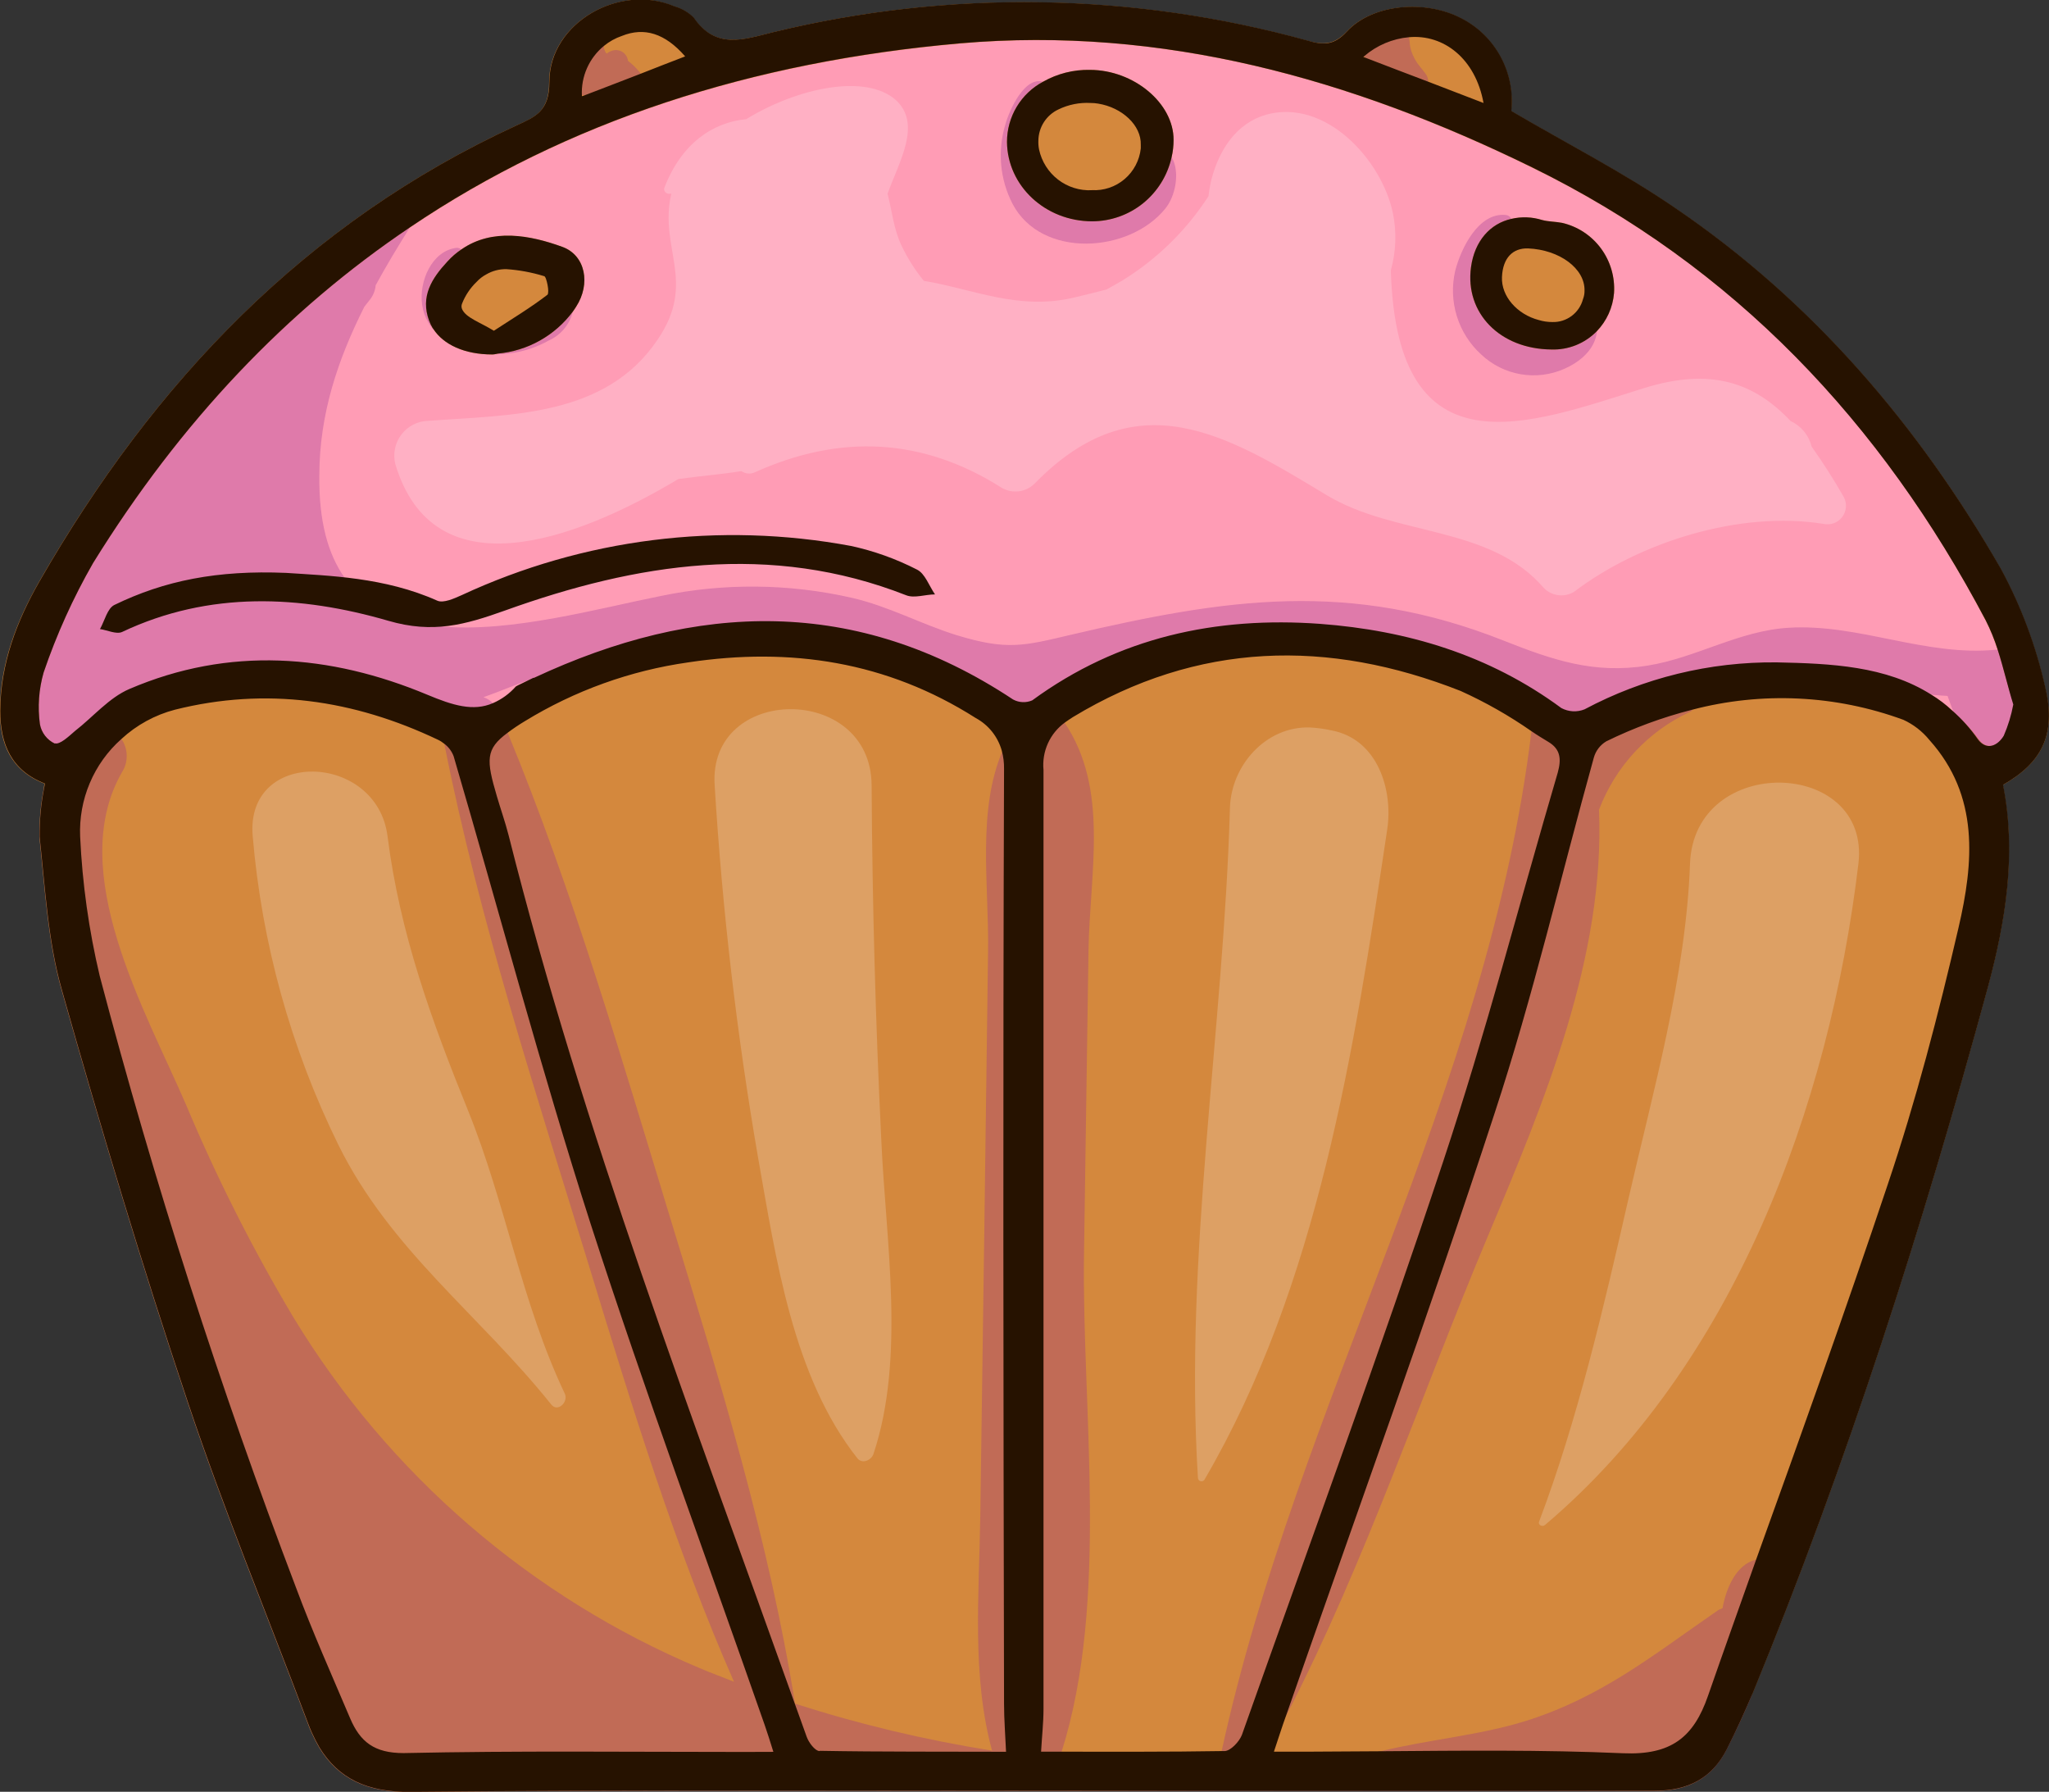 <svg width="175" height="153" viewBox="0 0 175 153" fill="none" xmlns="http://www.w3.org/2000/svg">
<rect x="0" y="0" width="175" height="153" fill="#333333" stroke="none"/>
<g clip-path="url(#clip0_261_2478)">
<path d="M171.053 67.029C172.216 72.892 171.282 78.658 169.764 84.297C164.187 104.78 157.743 124.973 149.663 144.63C149.64 144.668 149.62 144.708 149.604 144.749C148.959 146.311 148.233 147.859 147.456 149.392C146.182 151.892 144.108 152.941 141.294 152.926C125.197 152.886 109.1 152.886 93.003 152.926C73.68 152.926 54.356 152.829 35.033 153.022C31.33 153.06 28.893 151.877 27.271 149.243C27.025 148.821 26.803 148.387 26.604 147.941C26.493 147.71 26.397 147.465 26.301 147.197C22.864 138.045 19.116 128.991 16.013 119.705C12.117 108.091 8.607 96.343 5.266 84.55C4.067 80.347 3.844 75.86 3.363 71.485C3.348 70.082 3.477 68.681 3.748 67.304C3.748 67.17 3.785 67.051 3.807 66.917C0.934 65.808 -0.022 63.517 0 60.712C0 56.694 1.408 53.049 3.348 49.663C13.125 32.663 26.093 19.017 44.084 10.729C45.698 9.985 46.898 9.561 46.898 7.009C46.898 1.949 52.905 -1.436 57.571 0.551C58.193 0.725 58.762 1.055 59.222 1.51C61.104 4.226 63.444 3.4 65.992 2.768C81.021 -0.888 96.728 -0.645 111.638 3.475C113.008 3.839 113.904 3.862 114.986 2.731C117.171 0.342 121.696 -0.037 124.762 1.563C126.196 2.29 127.375 3.438 128.142 4.855C128.909 6.272 129.229 7.89 129.058 9.494C133.813 12.284 138.686 14.769 143.13 17.827C154.833 25.81 163.868 36.36 170.882 48.607C172.603 51.791 173.877 55.198 174.667 58.733C175.637 62.766 174.349 65.154 171.053 67.029Z" fill="#D4883D"/>
<path d="M170.616 55.489C170.343 54.627 170.001 53.788 169.594 52.982C160.706 36.055 148.115 22.737 130.828 14.293C115.423 6.748 99.299 2.202 82.012 3.713C64.237 5.275 48.439 10.357 35.033 19.411C24.516 26.48 15.443 35.981 7.948 48.093C6.244 51.062 4.83 54.189 3.726 57.431C3.314 58.865 3.205 60.371 3.407 61.85C3.472 62.209 3.621 62.547 3.843 62.836C4.065 63.124 4.352 63.356 4.681 63.509C5.118 63.643 5.874 62.914 6.429 62.498C7.985 61.292 9.34 59.648 11.088 58.904C19.59 55.258 28.204 55.928 36.536 59.402C38.684 60.303 40.455 60.831 42.143 60.109C42.885 59.786 43.547 59.304 44.084 58.696C44.139 58.66 44.196 58.628 44.254 58.599L45.587 57.952C45.596 57.956 45.607 57.959 45.617 57.959C45.627 57.959 45.637 57.956 45.647 57.952C59.474 51.493 73.147 50.921 86.552 59.804C86.802 59.94 87.079 60.017 87.362 60.03C87.646 60.043 87.928 59.991 88.189 59.879C95.551 54.492 103.898 52.699 112.779 53.346C120.237 53.904 127.236 56.002 133.376 60.533C133.679 60.696 134.013 60.791 134.356 60.81C134.699 60.829 135.042 60.773 135.361 60.645C140.413 57.953 146.055 56.575 151.774 56.635C156.41 56.731 161.106 56.94 164.972 59.388C165.612 59.775 166.21 60.229 166.757 60.742C167.587 61.439 168.33 62.233 168.972 63.108C169.712 64.12 170.631 63.695 171.193 62.818C171.565 61.961 171.839 61.065 172.008 60.147C171.497 58.733 171.134 57.089 170.616 55.489Z" fill="#FF9CB5"/>
<g style="mix-blend-mode:multiply" opacity="0.3">
<path d="M172.541 56.88C172.426 56.48 172.186 56.126 171.857 55.872C171.528 55.618 171.127 55.476 170.712 55.467C170.68 55.457 170.647 55.457 170.615 55.467C164.475 56.114 158.824 53.234 152.744 53.606C148.463 53.874 144.871 56.173 140.723 56.836C136.116 57.58 132.576 56.344 128.413 54.7C115.274 49.492 104.713 51.107 91.477 54.202C87.433 55.154 86.019 55.556 81.708 54.239C78.642 53.287 75.924 51.776 72.746 51.047C67.374 49.823 61.802 49.772 56.408 50.898C51.031 51.97 43.669 54.031 37.692 53.495C34.255 53.19 31.27 52.007 29.404 49.291C28.011 47.305 27.234 44.515 27.271 40.653C27.271 35.289 28.893 30.624 31.115 26.197C31.285 25.981 31.441 25.773 31.611 25.564C31.881 25.217 32.046 24.799 32.085 24.359C32.996 22.678 34.003 21.018 35.047 19.352C35.677 18.28 36.344 17.232 36.988 16.16C37.158 15.877 36.818 15.498 36.529 15.684C34.298 17.344 32.348 19.354 30.752 21.636C30.432 21.505 30.083 21.463 29.742 21.514C29.401 21.565 29.079 21.708 28.811 21.926C18.694 29.069 11.036 38.22 4.999 49.016C3.644 51.441 -0.348 57.2 0.556 60.407C0.641 60.881 0.826 61.332 1.098 61.73C1.37 62.127 1.723 62.463 2.133 62.713C2.3 63.03 2.558 63.289 2.874 63.457L4.244 64.261C4.418 64.352 4.602 64.422 4.792 64.469C4.378 65.386 4.036 66.334 3.77 67.304C3.499 68.681 3.37 70.082 3.385 71.485C3.866 75.86 4.088 80.347 5.288 84.55C8.621 96.343 12.139 108.091 16.035 119.705C19.138 128.991 22.886 138.045 26.323 147.197C26.419 147.45 26.515 147.695 26.626 147.941C26.825 148.387 27.047 148.821 27.293 149.243C28.915 151.877 31.344 153.06 35.055 153.022C54.378 152.829 73.702 152.926 93.025 152.926C109.112 152.926 125.209 152.926 141.315 152.926C144.13 152.926 146.204 151.891 147.478 149.392C148.255 147.859 148.959 146.311 149.626 144.749C148.082 145.777 146.488 146.726 144.848 147.591C146.522 145.359 147.966 142.814 149.603 140.352C149.853 139.941 149.946 139.453 149.866 138.979C149.786 138.504 149.537 138.075 149.166 137.77C150.27 136.535 151.107 134.943 150.574 133.551C150.54 133.43 150.464 133.326 150.358 133.259C150.253 133.191 150.126 133.166 150.003 133.187C150.003 133.187 149.966 133.187 149.951 133.187C148.315 133.589 147.441 135.538 147.115 137.331C147.004 137.39 146.87 137.413 146.752 137.487C141.234 141.289 136.805 144.927 130.228 146.981C126.251 148.201 121.955 148.551 117.918 149.54C116.282 149.923 114.688 150.474 113.163 151.185C113.089 151.221 113.026 151.279 112.983 151.35C112.94 151.421 112.918 151.503 112.919 151.586C111.393 151.527 109.897 151.49 108.475 151.475C108.038 151.475 107.601 151.475 107.164 151.43C108.112 149.771 109.023 148.067 109.919 146.371C116.652 133.321 121.37 119.11 127.058 105.599C131.946 93.962 137.079 81.678 136.568 69.142C137.967 65.448 140.751 62.451 144.322 60.794C144.414 60.761 144.494 60.701 144.552 60.623C144.609 60.565 144.653 60.496 144.682 60.421C144.712 60.345 144.725 60.265 144.722 60.184C150.2 58.656 155.926 58.242 161.565 58.964C162.779 59.097 163.905 59.231 165.009 59.328C165.461 59.365 165.898 59.402 166.335 59.425C166.527 59.916 166.66 60.34 166.794 60.682C167.438 62.341 167.668 62.535 169.645 64.35C170.638 65.25 172.608 64.998 172.845 63.509C173.489 59.901 173.563 60.414 172.541 56.88ZM135.546 61.62C135.498 61.451 135.436 61.287 135.361 61.129C136.072 61.24 136.789 61.302 137.509 61.315C136.885 61.799 136.316 62.35 135.812 62.959C135.716 62.498 135.642 62.036 135.546 61.62ZM59.741 142.435C45.347 136.376 33.221 125.912 25.086 112.533C21.594 106.684 18.518 100.596 15.88 94.312C12.435 86.321 5.555 74.402 10.421 65.935C10.694 65.509 10.834 65.011 10.823 64.505C10.813 63.998 10.652 63.507 10.362 63.093C9.968 62.465 9.36 62.002 8.651 61.791C8.67 61.574 8.653 61.355 8.599 61.144C16.746 56.783 23.316 57.952 32.944 60.147C34.845 60.61 36.825 60.651 38.743 60.266C38.376 60.575 38.097 60.975 37.933 61.427C37.769 61.879 37.727 62.366 37.81 62.84C37.847 63.048 37.884 63.279 37.943 63.495C40.965 78.74 45.839 93.486 50.379 108.329C53.993 120.159 57.682 132.234 62.688 143.603C61.718 143.216 60.711 142.852 59.741 142.435ZM103.935 151.363C99.432 151.185 94.921 150.842 90.455 150.307C90.529 150.083 90.603 149.83 90.663 149.6C94.751 136.706 92.396 120.293 92.581 107.191C92.714 98.501 92.843 89.82 92.966 81.15C93.077 74.454 94.751 67.408 90.929 61.716C90.87 61.642 90.818 61.545 90.759 61.471C90.566 61.159 90.297 60.901 89.978 60.722C89.659 60.544 89.299 60.45 88.933 60.45C88.568 60.45 88.208 60.544 87.888 60.722C87.569 60.901 87.3 61.159 87.108 61.471C86.505 62.283 86.008 63.168 85.626 64.105C83.441 69.246 84.463 75.51 84.389 81.15C84.281 89.21 84.172 97.273 84.064 105.338C83.955 113.403 83.841 121.466 83.723 129.526C83.626 136.155 82.982 143.067 84.73 149.488C79.028 148.582 73.402 147.241 67.903 145.478C65.681 131.565 61.489 117.905 57.385 104.475C53.082 90.376 48.979 76.202 43.365 62.579C43.135 62.007 42.891 61.411 42.624 60.838C42.511 60.562 42.348 60.31 42.143 60.094C41.914 59.835 41.62 59.642 41.291 59.536C42.698 59.045 44.069 58.428 45.587 57.937C45.596 57.941 45.606 57.944 45.617 57.944C45.627 57.944 45.637 57.941 45.646 57.937C47.121 57.431 48.654 57.116 50.209 56.999C50.348 56.983 50.478 56.922 50.581 56.825C50.684 56.729 50.753 56.602 50.779 56.464C58.274 55.132 65.881 53.197 71.761 54.708C77.642 56.218 82.678 61.129 88.685 59.998C93.951 58.986 98.654 56.181 104.187 55.534C109.991 54.836 115.874 55.278 121.511 56.836C125.414 57.922 128.569 59.358 131.746 60.31C131.411 60.508 131.142 60.8 130.972 61.151C130.802 61.502 130.739 61.895 130.791 62.282C130.791 62.356 130.791 62.416 130.791 62.49C127.088 93.114 110.793 119.899 104.335 149.54C104.187 150.158 104.054 150.723 103.935 151.341V151.363Z" fill="#93278F"/>
</g>
<g style="mix-blend-mode:multiply" opacity="0.3">
<path d="M97.743 12.574C95.766 12.968 94.714 15.074 92.603 15.23C91.553 15.255 90.533 14.877 89.75 14.174C88.968 13.47 88.481 12.494 88.389 11.443C88.248 10 89.019 9.367 89.404 8.132C89.515 7.775 89.618 7.172 89.152 7.001C87.522 6.421 86.189 9.442 85.863 10.639C85.179 12.888 85.4 15.316 86.478 17.403C88.959 22.127 96.477 21.614 99.536 17.797C100.98 16.004 100.943 11.927 97.743 12.574Z" fill="#93278F"/>
</g>
<g style="mix-blend-mode:multiply" opacity="0.3">
<path d="M135.953 26.085C135.792 25.817 135.534 25.621 135.232 25.541C134.931 25.46 134.61 25.501 134.338 25.654C133.938 25.892 133.471 25.936 133.064 26.167C132.657 26.398 132.249 26.911 131.768 27.186C130.605 27.804 129.472 27.246 128.761 26.219C128.402 25.61 128.173 24.932 128.088 24.229C128.002 23.526 128.062 22.813 128.265 22.134C128.576 20.989 129.294 20.155 129.131 18.913C129.126 18.767 129.065 18.628 128.962 18.524C128.859 18.421 128.721 18.36 128.576 18.355C126.257 18.147 124.776 21.227 124.287 23.124C123.988 24.407 124.036 25.746 124.427 27.004C124.818 28.261 125.537 29.39 126.509 30.274C127.443 31.153 128.613 31.738 129.875 31.955C131.136 32.172 132.433 32.011 133.605 31.494C135.982 30.445 137.123 28.496 135.953 26.085Z" fill="#93278F"/>
</g>
<g style="mix-blend-mode:multiply" opacity="0.3">
<path d="M48.246 24.419C48.197 24.334 48.132 24.26 48.054 24.201C47.977 24.141 47.888 24.098 47.794 24.073C47.7 24.048 47.602 24.042 47.505 24.056C47.409 24.069 47.316 24.101 47.231 24.151C46.972 24.158 46.718 24.227 46.491 24.352C46.059 24.529 45.655 24.767 45.291 25.058C44.459 25.794 43.427 26.262 42.328 26.405C41.469 26.494 39.714 26.532 39.158 25.661C38.507 24.657 39.899 22.834 39.588 21.599C39.553 21.474 39.478 21.363 39.376 21.284C39.273 21.205 39.147 21.161 39.018 21.16C36.87 21.405 35.766 24.054 36.055 26.026C36.366 28.221 38.277 29.538 40.329 30.021C42.55 30.524 44.878 30.188 46.868 29.076C47.368 28.853 47.811 28.52 48.165 28.101C48.519 27.683 48.774 27.189 48.913 26.658C48.963 26.259 48.929 25.853 48.815 25.468C48.7 25.082 48.506 24.725 48.246 24.419Z" fill="#93278F"/>
</g>
<g style="mix-blend-mode:multiply" opacity="0.3">
<path d="M54.533 6.049C54.267 5.733 53.967 5.449 53.637 5.201C53.62 5.048 53.57 4.901 53.489 4.77C53.409 4.639 53.301 4.528 53.173 4.444C53.045 4.36 52.9 4.306 52.748 4.285C52.597 4.264 52.443 4.277 52.297 4.323C52.119 4.379 51.954 4.467 51.808 4.583C51.721 4.481 51.656 4.363 51.616 4.235C51.577 4.107 51.564 3.972 51.578 3.839C51.578 3.549 51.252 3.482 51.075 3.623C50.815 3.843 50.627 4.136 50.534 4.464C50.019 4.542 49.528 4.734 49.096 5.026C48.665 5.318 48.303 5.703 48.038 6.153C47.952 6.309 47.901 6.482 47.891 6.659C47.88 6.837 47.909 7.015 47.976 7.18C48.043 7.345 48.146 7.493 48.277 7.612C48.408 7.732 48.564 7.821 48.734 7.872C49.604 8.233 50.582 8.233 51.452 7.872C51.636 8.043 51.837 8.195 52.052 8.326C52.32 8.533 52.624 8.689 52.948 8.787C53.294 8.877 53.66 8.851 53.99 8.713C54.32 8.575 54.595 8.332 54.775 8.022C54.955 7.712 55.028 7.351 54.985 6.995C54.941 6.638 54.782 6.306 54.533 6.049Z" fill="#93278F"/>
</g>
<g style="mix-blend-mode:multiply" opacity="0.3">
<path d="M121.756 6.302C121.63 6.131 121.482 5.937 121.319 5.744C120.968 5.33 120.699 4.853 120.527 4.338C120.327 3.69 120.408 3.006 120.193 2.381C120.15 2.235 120.066 2.105 119.95 2.006C119.834 1.907 119.693 1.844 119.543 1.824C119.392 1.805 119.239 1.829 119.102 1.895C118.966 1.961 118.851 2.065 118.771 2.195C118.563 2.551 118.439 2.951 118.409 3.363C118.059 3.216 117.684 3.142 117.305 3.147C117.104 3.148 116.907 3.208 116.739 3.32C116.572 3.432 116.44 3.59 116.362 3.776C116.283 3.962 116.26 4.168 116.296 4.367C116.332 4.565 116.425 4.749 116.564 4.896C117.081 5.339 117.645 5.723 118.246 6.041C118.791 6.47 119.277 6.97 119.69 7.529C120.601 8.72 122.652 7.552 121.756 6.302Z" fill="#93278F"/>
</g>
<g style="mix-blend-mode:overlay" opacity="0.2">
<path d="M48.246 119.021C44.543 111.238 43.21 102.816 39.973 94.825C36.863 87.162 34.145 79.684 33.1 71.411C32.189 64.201 20.916 63.889 21.583 71.411C22.362 80.566 24.838 89.494 28.886 97.734C33.33 106.752 40.936 112.25 47.076 119.928C47.617 120.628 48.557 119.735 48.246 119.021Z" fill="white"/>
</g>
<g style="mix-blend-mode:overlay" opacity="0.2">
<path d="M75.272 97.392C74.778 87.288 74.502 77.177 74.443 67.058C74.391 58.331 60.459 58.45 61.037 67.058C61.689 77.706 62.925 88.31 64.74 98.82C66.266 107.414 67.703 117.547 73.228 124.526C73.643 125.04 74.421 124.69 74.598 124.162C77.346 115.933 75.65 105.941 75.272 97.392Z" fill="white"/>
</g>
<g style="mix-blend-mode:overlay" opacity="0.2">
<path d="M113.704 62.364C113.104 62.233 112.495 62.151 111.882 62.118C108.112 61.999 105.15 65.362 105.046 68.985C104.505 88.002 101.128 107.168 102.313 126.2C102.316 126.265 102.339 126.326 102.378 126.376C102.418 126.427 102.473 126.463 102.534 126.48C102.596 126.498 102.661 126.495 102.721 126.473C102.781 126.451 102.833 126.41 102.868 126.357C112.586 109.72 115.667 89.632 118.481 70.816C118.985 67.438 117.674 63.108 113.704 62.364Z" fill="white"/>
</g>
<g style="mix-blend-mode:overlay" opacity="0.2">
<path d="M144.338 73.769C143.997 83.345 141.153 93.278 139.035 102.57C136.976 111.61 134.732 121.268 131.451 129.928C131.332 130.24 131.747 130.397 131.947 130.226C148.063 116.588 156.225 94.58 158.721 73.769C159.803 64.737 144.671 64.298 144.338 73.769Z" fill="white"/>
</g>
<g style="mix-blend-mode:overlay" opacity="0.2">
<path d="M157.484 42.461C156.639 40.974 155.719 39.532 154.729 38.138C154.613 37.663 154.392 37.219 154.081 36.842C153.771 36.464 153.38 36.162 152.936 35.958C149.87 32.707 146.167 31.331 140.345 33.161C130.598 36.211 119.363 40.661 118.793 23.251V23.065C119.24 21.465 119.296 19.78 118.955 18.154C117.985 13.623 113.215 8.393 108.135 9.791C105.565 10.535 104.135 12.819 103.483 15.26C103.358 15.748 103.269 16.246 103.217 16.748C101.318 19.685 98.787 22.157 95.81 23.98C95.373 24.24 94.936 24.478 94.492 24.724C93.551 24.962 92.611 25.207 91.663 25.423C86.967 26.517 83.093 24.679 78.901 23.98C78.155 23.067 77.521 22.068 77.013 21.004C76.324 19.583 76.191 18.028 75.805 16.54C76.783 13.816 78.768 10.587 76.494 8.526C73.946 6.294 68.192 7.448 63.725 10.178C60.874 10.446 58.193 12.254 56.741 16.034C56.63 16.331 56.963 16.614 57.245 16.54H57.334C56.245 21.219 59.556 24.054 56.149 29.024C51.705 35.601 43.647 35.415 36.551 35.936C36.109 35.949 35.676 36.061 35.283 36.264C34.89 36.466 34.547 36.755 34.279 37.108C34.012 37.461 33.826 37.87 33.736 38.304C33.646 38.739 33.654 39.188 33.759 39.619C37.01 50.482 48.905 46.315 57.934 40.906C59.726 40.653 61.57 40.512 63.325 40.229C63.484 40.341 63.669 40.411 63.862 40.431C64.055 40.452 64.25 40.424 64.429 40.348C71.754 37.03 78.812 37.372 85.56 41.658C86.001 41.913 86.514 42.017 87.019 41.953C87.525 41.888 87.996 41.659 88.359 41.3C97.069 32.372 104.794 37.141 113.297 42.275C119.17 45.824 127.243 44.827 131.858 50.214C132.187 50.547 132.618 50.761 133.082 50.821C133.546 50.882 134.016 50.786 134.42 50.549C140.034 46.27 148.626 43.585 155.751 44.738C156.043 44.801 156.347 44.779 156.628 44.675C156.908 44.572 157.154 44.39 157.335 44.151C157.517 43.913 157.627 43.627 157.654 43.328C157.68 43.029 157.621 42.728 157.484 42.461Z" fill="white"/>
</g>
<g style="mix-blend-mode:overlay" opacity="0.2">
<path d="M132.731 22.611C132.34 22.505 131.93 22.487 131.532 22.559C131.332 22.618 131.124 22.826 130.924 22.707C130.875 22.678 130.82 22.66 130.762 22.656C130.705 22.651 130.648 22.66 130.595 22.682C130.542 22.703 130.494 22.737 130.456 22.78C130.418 22.824 130.391 22.875 130.376 22.931C130.244 23.449 130.302 23.999 130.539 24.478C130.753 24.857 131.093 25.149 131.499 25.301C131.905 25.454 132.352 25.457 132.761 25.311C133.056 25.231 133.317 25.056 133.503 24.812C133.69 24.567 133.79 24.269 133.79 23.961C133.79 23.654 133.69 23.355 133.503 23.111C133.317 22.867 133.056 22.691 132.761 22.611H132.731Z" fill="white"/>
</g>
<g style="mix-blend-mode:overlay" opacity="0.2">
<path d="M42.92 22.871L42.283 22.812C41.187 22.7 41.187 24.634 42.283 24.53L42.92 24.463C43.13 24.463 43.332 24.379 43.48 24.23C43.629 24.081 43.712 23.878 43.712 23.667C43.712 23.456 43.629 23.254 43.48 23.104C43.332 22.955 43.13 22.871 42.92 22.871Z" fill="white"/>
</g>
<path d="M174.69 58.718C173.9 55.183 172.626 51.776 170.905 48.592C163.869 36.345 154.856 25.795 143.153 17.812C138.71 14.754 133.836 12.269 129.081 9.479C129.252 7.875 128.932 6.257 128.165 4.84C127.398 3.423 126.219 2.275 124.785 1.548C121.719 -0.052 117.194 0.327 115.009 2.716C113.928 3.884 113.031 3.861 111.661 3.46C96.751 -0.66 81.044 -0.903 66.015 2.753C63.467 3.385 61.127 4.241 59.246 1.495C58.785 1.04 58.216 0.71 57.594 0.536C52.928 -1.451 46.921 1.934 46.921 6.994C46.921 9.516 45.721 9.97 44.107 10.714C26.094 19.002 13.126 32.648 3.371 49.648C1.431 53.034 0.046 56.679 0.023 60.697C0.023 63.502 0.957 65.794 3.83 66.902C3.83 67.036 3.786 67.155 3.771 67.289C3.5 68.666 3.371 70.067 3.386 71.47C3.867 75.845 4.09 80.332 5.289 84.535C8.622 96.328 12.14 108.076 16.036 119.69C19.14 128.976 22.887 138.03 26.324 147.182C26.42 147.435 26.516 147.68 26.628 147.926C26.826 148.372 27.048 148.806 27.294 149.228C28.916 151.862 31.345 153.045 35.056 153.007C54.38 152.814 73.703 152.911 93.026 152.911C109.113 152.911 125.21 152.911 141.317 152.911C144.131 152.911 146.205 151.877 147.479 149.377C148.256 147.844 148.96 146.296 149.627 144.734C149.643 144.693 149.663 144.653 149.686 144.615C157.766 124.958 164.21 104.765 169.787 84.282C171.305 78.643 172.239 72.877 171.076 67.014C174.349 65.154 175.638 62.765 174.69 58.718ZM126.704 8.794L121.986 6.979C120.201 6.309 118.416 5.617 116.572 4.911L116.438 4.858C116.46 4.835 116.485 4.815 116.512 4.799C117.587 3.872 118.923 3.305 120.334 3.177C123.304 2.909 126.015 5.007 126.704 8.794ZM58.505 4.821C57.231 5.32 55.957 5.796 54.683 6.309C53.061 6.942 51.447 7.552 49.81 8.184C49.77 8.186 49.732 8.199 49.699 8.221V8.162C49.658 7.356 49.808 6.552 50.135 5.816C50.462 5.079 50.957 4.43 51.58 3.921C52.038 3.545 52.56 3.255 53.12 3.065C55.024 2.299 56.794 2.842 58.505 4.799V4.821ZM4.682 63.495C4.353 63.341 4.066 63.11 3.844 62.821C3.622 62.532 3.473 62.194 3.408 61.835C3.206 60.356 3.315 58.851 3.727 57.416C4.831 54.174 6.245 51.047 7.948 48.078C15.444 35.966 24.517 26.465 35.034 19.397C48.44 10.342 64.208 5.26 82.013 3.698C99.3 2.21 115.424 6.733 130.829 14.278C148.138 22.759 160.67 36.078 169.594 52.967C170.002 53.773 170.344 54.612 170.617 55.474C171.135 57.074 171.498 58.718 171.95 60.154C171.78 61.072 171.507 61.969 171.135 62.825C170.602 63.703 169.654 64.127 168.913 63.115C168.286 62.213 167.552 61.391 166.728 60.667C166.182 60.155 165.583 59.701 164.943 59.313C161.077 56.865 156.381 56.657 151.745 56.56C146.027 56.501 140.384 57.879 135.332 60.571C135.013 60.698 134.67 60.755 134.327 60.736C133.985 60.716 133.65 60.622 133.347 60.459C127.207 55.928 120.208 53.83 112.75 53.272C103.862 52.624 95.522 54.417 88.16 59.804C87.9 59.917 87.617 59.968 87.334 59.955C87.05 59.943 86.773 59.865 86.524 59.73C73.118 50.846 59.446 51.419 45.618 57.877C45.608 57.882 45.598 57.884 45.588 57.884C45.578 57.884 45.568 57.882 45.558 57.877L44.225 58.525C44.167 58.553 44.11 58.586 44.055 58.621C43.519 59.229 42.856 59.712 42.114 60.035C40.426 60.779 38.656 60.228 36.508 59.328C28.175 55.846 19.562 55.184 11.059 58.83C9.311 59.574 7.956 61.218 6.4 62.423C5.875 62.877 5.119 63.606 4.682 63.472V63.495ZM63.541 149.6C53.861 149.6 44.166 149.488 34.464 149.697C31.975 149.697 30.76 148.744 29.901 146.72C28.323 143 26.687 139.347 25.279 135.56C18.777 118.465 13.182 101.036 8.519 83.345C7.591 79.438 7.031 75.453 6.845 71.441C6.776 69.876 7.056 68.316 7.665 66.874C8.273 65.432 9.195 64.145 10.363 63.108C11.663 61.907 13.238 61.046 14.947 60.6C22.732 58.651 30.205 59.745 37.389 63.16C37.588 63.252 37.775 63.37 37.944 63.509C38.307 63.78 38.584 64.149 38.744 64.573C42.64 77.876 46.195 91.284 50.439 104.49C55.083 118.857 60.327 133.031 65.311 147.301C65.541 147.956 65.748 148.618 66.052 149.592L63.541 149.6ZM70.007 149.525C69.607 149.525 69.059 148.781 68.889 148.283C68.548 147.345 68.222 146.415 67.882 145.478C59.134 120.963 49.81 96.626 43.44 71.329C43.151 70.198 42.759 69.097 42.433 67.981C41.522 64.886 41.463 63.971 43.344 62.579C43.819 62.221 44.314 61.888 44.825 61.582C49.09 58.97 53.84 57.261 58.786 56.56C67.496 55.243 75.747 56.486 83.339 61.315C83.877 61.606 84.351 62.003 84.733 62.482C85.114 62.962 85.396 63.514 85.561 64.105C85.697 64.609 85.762 65.13 85.753 65.652C85.657 92.266 85.694 118.879 85.753 145.478C85.753 146.832 85.864 148.171 85.924 149.585C80.695 149.563 75.355 149.6 70.007 149.503V149.525ZM104.603 149.525H104.321C99.774 149.6 95.226 149.578 90.664 149.578H88.916C88.99 148.246 89.123 147.1 89.123 145.947C89.123 119.197 89.123 92.464 89.123 65.749C89.048 64.971 89.178 64.188 89.499 63.476C89.82 62.764 90.321 62.15 90.953 61.694C91.16 61.545 91.39 61.389 91.634 61.233C102.307 54.782 113.416 54.537 124.748 59.001C126.866 59.958 128.891 61.109 130.799 62.438C131.273 62.765 131.747 63.048 132.221 63.338C133.288 63.963 133.362 64.826 133.044 65.972C129.792 77.036 126.896 88.226 123.267 99.155C117.808 115.591 111.854 131.825 106.069 148.142C105.84 148.737 105.099 149.503 104.603 149.525ZM167.269 79.231C165.558 86.611 163.64 93.984 161.225 101.149C157.633 111.886 153.819 122.525 149.982 133.187C148.612 137.063 147.227 140.925 145.879 144.801C144.642 148.38 142.702 149.883 138.628 149.711C131.725 149.406 124.822 149.488 117.89 149.54C115.764 149.54 113.609 149.578 111.483 149.578H108.802C109.143 148.566 109.35 147.896 109.58 147.234C109.676 146.944 109.787 146.654 109.884 146.371C115.853 129.258 122.038 112.25 127.659 95.034C130.933 85.079 133.31 74.819 136.125 64.692C136.289 64.108 136.671 63.61 137.191 63.301C139.532 62.154 141.984 61.251 144.509 60.608C150.472 59.039 156.769 59.338 162.558 61.463C163.42 61.858 164.18 62.446 164.78 63.182C169.076 67.959 168.565 73.673 167.269 79.231Z" fill="#261200"/>
<path d="M24.426 48.919C28.077 49.165 32.862 49.284 37.35 51.293C37.876 51.523 38.787 51.107 39.439 50.816C49.821 45.992 61.439 44.526 72.686 46.62C74.642 47.045 76.534 47.723 78.315 48.636C79.004 48.971 79.352 50.028 79.856 50.757C79.026 50.757 78.101 51.107 77.397 50.831C65.784 46.27 54.348 48.101 43.15 52.126C39.72 53.354 36.98 54.12 33.173 53.011C25.67 50.831 17.886 50.437 10.428 53.964C9.939 54.187 9.176 53.807 8.539 53.718C8.939 53.011 9.169 51.947 9.769 51.657C14.05 49.574 18.575 48.674 24.426 48.919Z" fill="#261200"/>
<path d="M93.099 5.967C91.695 5.936 90.308 6.286 89.085 6.979C88.155 7.474 87.377 8.214 86.834 9.12C86.291 10.025 86.004 11.063 86.004 12.12C86.041 15.877 89.278 18.898 93.284 18.898C94.863 18.894 96.394 18.352 97.625 17.36C98.856 16.367 99.715 14.984 100.061 13.437C100.176 12.949 100.233 12.45 100.232 11.949C100.247 8.832 96.862 5.982 93.099 5.967Z" fill="#D4883D"/>
<path d="M93.099 5.967C91.695 5.936 90.308 6.286 89.085 6.979C88.155 7.474 87.377 8.214 86.834 9.12C86.291 10.025 86.004 11.063 86.004 12.12C86.041 15.877 89.278 18.898 93.284 18.898C94.863 18.894 96.394 18.352 97.625 17.36C98.856 16.367 99.715 14.984 100.061 13.437C100.176 12.949 100.233 12.45 100.232 11.949C100.247 8.832 96.862 5.982 93.099 5.967ZM93.247 16.242C92.209 16.292 91.186 15.97 90.362 15.334C89.537 14.698 88.964 13.788 88.744 12.767C88.695 12.523 88.676 12.273 88.685 12.023C88.689 11.46 88.851 10.909 89.154 10.435C89.457 9.961 89.888 9.583 90.396 9.345C91.253 8.929 92.201 8.739 93.151 8.794C93.362 8.793 93.573 8.81 93.781 8.846C95.832 9.174 97.484 10.699 97.432 12.366C97.432 12.462 97.432 12.574 97.432 12.671C97.323 13.691 96.828 14.63 96.049 15.293C95.27 15.957 94.267 16.294 93.247 16.235V16.242Z" fill="#261200"/>
<path d="M48.023 21.078C45.283 20.081 42.054 19.471 39.425 21.286C38.977 21.583 38.569 21.935 38.21 22.335C36.877 23.771 35.892 25.311 36.647 27.38C36.727 27.6 36.829 27.812 36.951 28.012C36.951 28.012 36.951 28.012 37.01 28.087C37.869 29.426 39.676 30.267 42.032 30.267C42.202 30.267 42.358 30.23 42.528 30.192C43.783 30.079 45.001 29.701 46.102 29.085C47.203 28.468 48.163 27.627 48.92 26.613C49.009 26.487 49.105 26.353 49.201 26.197C50.468 24.248 50.016 21.8 48.023 21.078Z" fill="#D4883D"/>
<path d="M48.023 21.078C45.283 20.081 42.054 19.471 39.425 21.286C38.977 21.583 38.569 21.935 38.21 22.335C36.877 23.771 35.892 25.311 36.647 27.38C36.727 27.6 36.829 27.812 36.951 28.012C36.951 28.012 36.951 28.012 37.01 28.087C37.869 29.426 39.676 30.267 42.032 30.267C42.202 30.267 42.358 30.23 42.528 30.192C43.783 30.079 45.001 29.701 46.102 29.085C47.203 28.468 48.163 27.627 48.92 26.613C49.009 26.487 49.105 26.353 49.201 26.197C50.468 24.248 50.016 21.8 48.023 21.078ZM46.764 25.163C45.342 26.256 43.802 27.186 42.18 28.243C40.965 27.499 39.788 27.134 39.462 26.39C39.401 26.242 39.401 26.077 39.462 25.929C39.736 25.229 40.158 24.597 40.699 24.076C40.938 23.814 41.222 23.595 41.535 23.429C42.054 23.126 42.646 22.972 43.246 22.983C44.337 23.056 45.416 23.256 46.461 23.578C46.579 23.578 46.69 23.942 46.764 24.322C46.839 24.701 46.846 25.051 46.764 25.163Z" fill="#261200"/>
<path d="M133.42 19.032C132.849 18.92 132.257 18.935 131.709 18.787C130.857 18.519 129.949 18.486 129.079 18.69C127.272 19.091 125.939 20.58 125.635 22.812C125.102 26.733 128.109 29.805 132.501 29.843C133.217 29.867 133.93 29.742 134.596 29.476C135.261 29.209 135.864 28.807 136.367 28.295C137.224 27.412 137.748 26.257 137.849 25.029C137.94 23.664 137.544 22.31 136.733 21.212C135.921 20.113 134.747 19.34 133.42 19.032Z" fill="#D4883D"/>
<path d="M133.42 19.032C132.849 18.92 132.257 18.935 131.709 18.787C130.857 18.519 129.949 18.486 129.079 18.69C127.272 19.091 125.939 20.58 125.635 22.812C125.102 26.733 128.109 29.805 132.501 29.843C133.217 29.867 133.93 29.742 134.596 29.476C135.261 29.209 135.864 28.807 136.367 28.295C137.224 27.412 137.748 26.257 137.849 25.029C137.94 23.664 137.544 22.31 136.733 21.212C135.921 20.113 134.747 19.34 133.42 19.032ZM132.583 27.499C132.189 27.5 131.797 27.442 131.42 27.328C129.576 26.844 128.205 25.297 128.28 23.652C128.354 22.008 129.213 21.175 130.501 21.212C133.197 21.324 135.368 22.931 135.33 24.806C135.336 25.06 135.291 25.313 135.197 25.55C135.044 26.123 134.702 26.628 134.228 26.981C133.753 27.335 133.173 27.518 132.583 27.499Z" fill="#261200"/>
</g>
<defs>
<clipPath id="clip0_261_2478">
<rect width="175" height="153" fill="white"/>
</clipPath>
</defs>
</svg>
